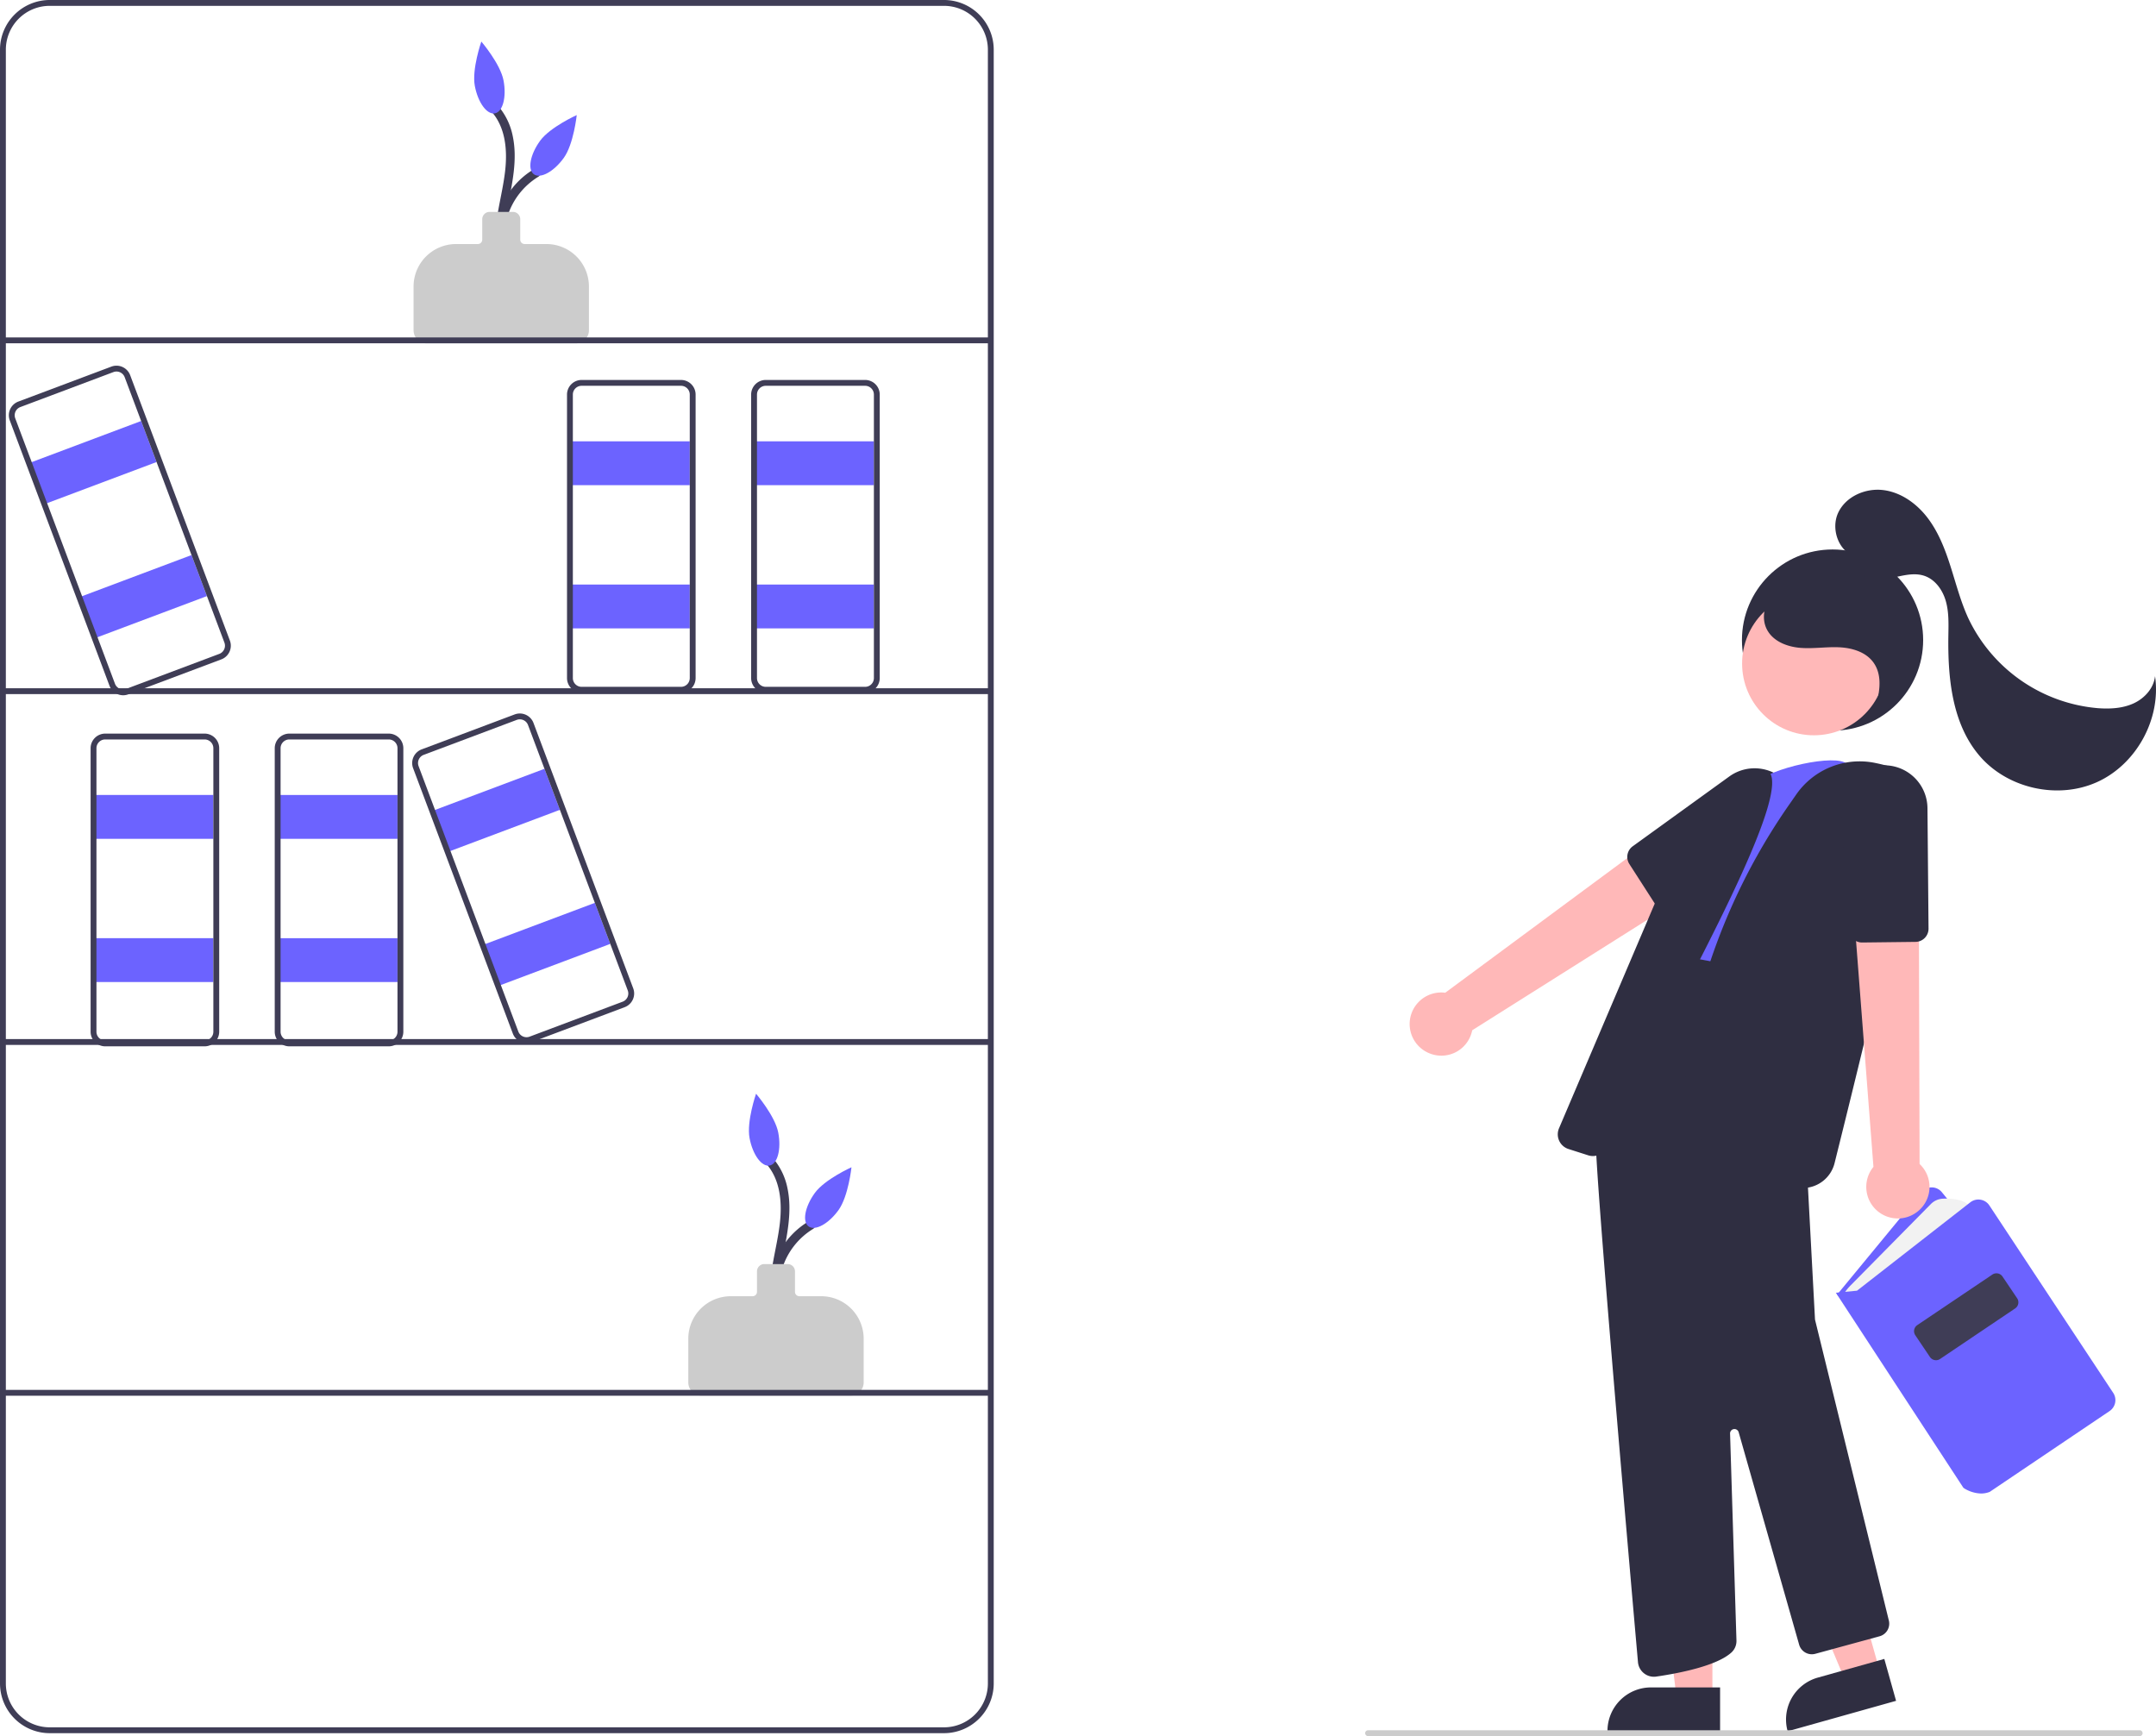 <svg xmlns="http://www.w3.org/2000/svg" data-name="Layer 1" width="737.666" height="594"><path d="M268.426 450.574a24.3 24.3 0 0 1 9.743-30.085c1.648-1.002.142-3.598-1.514-2.59a27.008 27.008 0 0 0-10.82 34.189c.758 1.77 3.343.243 2.591-1.514Z" fill="#3f3d56"/><path d="M269.284 454.609c-4.046-7.169-3.094-15.747-1.638-23.5 1.519-8.092 3.51-16.308 1.787-24.538a22.527 22.527 0 0 0-5.353-10.734c-1.31-1.424-3.427.702-2.121 2.121 5.089 5.527 5.679 13.545 4.853 20.666-.973 8.398-3.732 16.582-3.39 25.117a27.202 27.202 0 0 0 3.272 12.382 1.501 1.501 0 0 0 2.59-1.514Z" fill="#3f3d56"/><path d="M291 477.5h-51a4.505 4.505 0 0 1-4.5-4.5v-14.98a14.536 14.536 0 0 1 14.52-14.52h7.48a1.502 1.502 0 0 0 1.5-1.5v-7a2.503 2.503 0 0 1 2.5-2.5h8a2.503 2.503 0 0 1 2.5 2.5v7a1.502 1.502 0 0 0 1.5 1.5h7.48a14.536 14.536 0 0 1 14.52 14.52V473a4.505 4.505 0 0 1-4.5 4.5Z" fill="#ccc"/><path d="M266.284 387.54c1.074 5.698-.256 10.733-2.97 11.244s-5.783-3.694-6.857-9.393 2.228-15.175 2.228-15.175 6.525 7.625 7.599 13.324ZM286.877 414.052c-3.4 4.697-7.97 7.193-10.207 5.573s-1.293-6.74 2.107-11.437 12.553-8.813 12.553-8.813-1.052 9.98-4.453 14.677Z" fill="#6c63ff"/><path d="M174.426 90.574a24.3 24.3 0 0 1 9.743-30.085c1.648-1.002.142-3.598-1.514-2.59a27.008 27.008 0 0 0-10.82 34.189c.758 1.77 3.343.243 2.591-1.514Z" fill="#3f3d56"/><path d="M175.284 94.609c-4.046-7.169-3.094-15.747-1.638-23.5 1.519-8.092 3.51-16.308 1.787-24.538a22.527 22.527 0 0 0-5.353-10.734c-1.31-1.423-3.427.702-2.121 2.121 5.089 5.527 5.679 13.545 4.853 20.666-.973 8.398-3.732 16.582-3.39 25.117a27.202 27.202 0 0 0 3.272 12.382 1.501 1.501 0 0 0 2.59-1.514Z" fill="#3f3d56"/><path d="M197 117.5h-51a4.505 4.505 0 0 1-4.5-4.5V98.02a14.536 14.536 0 0 1 14.52-14.52h7.48A1.502 1.502 0 0 0 165 82v-7a2.503 2.503 0 0 1 2.5-2.5h8A2.503 2.503 0 0 1 178 75v7a1.502 1.502 0 0 0 1.5 1.5h7.48a14.536 14.536 0 0 1 14.52 14.52V113a4.505 4.505 0 0 1-4.5 4.5Z" fill="#ccc"/><path d="M172.284 27.54c1.074 5.698-.256 10.733-2.97 11.244s-5.783-3.694-6.857-9.393 2.228-15.175 2.228-15.175 6.525 7.625 7.599 13.324ZM192.877 54.052c-3.4 4.697-7.97 7.193-10.207 5.573s-1.293-6.74 2.107-11.437 12.553-8.813 12.553-8.813-1.052 9.98-4.453 14.677ZM32 272h41v15H32zM32 321h41v15H32z" fill="#6c63ff"/><path d="M323 593H17a17.02 17.02 0 0 1-17-17V17A17.02 17.02 0 0 1 17 0h306a17.02 17.02 0 0 1 17 17v559a17.02 17.02 0 0 1-17 17ZM17 2A15.017 15.017 0 0 0 2 17v559a15.017 15.017 0 0 0 15 15h306a15.017 15.017 0 0 0 15-15V17a15.017 15.017 0 0 0-15-15Z" fill="#3f3d56"/><path fill="#3f3d56" d="M1 115.453h338v2H1zM1 235.484h338v2H1zM1 355.516h338v2H1zM1 475.547h338v2H1z"/><path d="M70 358H36a5.006 5.006 0 0 1-5-5v-97a5.006 5.006 0 0 1 5-5h34a5.006 5.006 0 0 1 5 5v97a5.006 5.006 0 0 1-5 5ZM36 253a3.003 3.003 0 0 0-3 3v97a3.003 3.003 0 0 0 3 3h34a3.003 3.003 0 0 0 3-3v-97a3.003 3.003 0 0 0-3-3Z" fill="#3f3d56"/><path fill="#6c63ff" d="M95 272h41v15H95zM95 321h41v15H95z"/><path d="M133 358H99a5.006 5.006 0 0 1-5-5v-97a5.006 5.006 0 0 1 5-5h34a5.006 5.006 0 0 1 5 5v97a5.006 5.006 0 0 1-5 5ZM99 253a3.003 3.003 0 0 0-3 3v97a3.003 3.003 0 0 0 3 3h34a3.003 3.003 0 0 0 3-3v-97a3.003 3.003 0 0 0-3-3Z" fill="#3f3d56"/><path fill="#6c63ff" d="M195 151h41v15h-41zM195 200h41v15h-41z"/><path d="M233 237h-34a5.006 5.006 0 0 1-5-5v-97a5.006 5.006 0 0 1 5-5h34a5.006 5.006 0 0 1 5 5v97a5.006 5.006 0 0 1-5 5Zm-34-105a3.003 3.003 0 0 0-3 3v97a3.003 3.003 0 0 0 3 3h34a3.003 3.003 0 0 0 3-3v-97a3.003 3.003 0 0 0-3-3Z" fill="#3f3d56"/><path fill="#6c63ff" d="M258 151h41v15h-41zM258 200h41v15h-41z"/><path d="M296 237h-34a5.006 5.006 0 0 1-5-5v-97a5.006 5.006 0 0 1 5-5h34a5.006 5.006 0 0 1 5 5v97a5.006 5.006 0 0 1-5 5Zm-34-105a3.003 3.003 0 0 0-3 3v97a3.003 3.003 0 0 0 3 3h34a3.003 3.003 0 0 0 3-3v-97a3.003 3.003 0 0 0-3-3Z" fill="#3f3d56"/><path fill="#6c63ff" d="m147.91 277.464 38.38-14.422 5.276 14.042-38.38 14.422zM165.146 323.332l38.38-14.422 5.276 14.042-38.38 14.422z"/><path d="M180.144 356.883a5.009 5.009 0 0 1-4.678-3.244l-34.12-90.801a5.006 5.006 0 0 1 2.921-6.44l31.828-11.959a5 5 0 0 1 6.439 2.922l34.12 90.801a5.006 5.006 0 0 1-2.921 6.44l-31.828 11.959a4.996 4.996 0 0 1-1.761.322Zm-2.289-110.765a3.006 3.006 0 0 0-1.057.194l-31.827 11.959a3.004 3.004 0 0 0-1.753 3.864l34.12 90.8a3 3 0 0 0 3.864 1.753l31.827-11.959a3.004 3.004 0 0 0 1.753-3.864l-34.12-90.8a3.006 3.006 0 0 0-2.807-1.947Z" fill="#3f3d56"/><path fill="#6c63ff" d="m9.91 158.464 38.38-14.422 5.276 14.042-38.38 14.422zM27.146 204.332l38.38-14.422 5.276 14.042-38.38 14.422z"/><path d="M42.144 237.883a5.009 5.009 0 0 1-4.678-3.244l-34.12-90.801a5.006 5.006 0 0 1 2.921-6.44l31.828-11.959a5 5 0 0 1 6.439 2.922l34.12 90.801a5.006 5.006 0 0 1-2.921 6.44L43.905 237.56a4.996 4.996 0 0 1-1.761.322Zm-2.289-110.765a3.006 3.006 0 0 0-1.057.194L6.971 139.27a3.004 3.004 0 0 0-1.753 3.864l34.12 90.8a3 3 0 0 0 3.864 1.753l31.827-11.959a3.004 3.004 0 0 0 1.753-3.864l-34.12-90.8a3.006 3.006 0 0 0-2.807-1.947Z" fill="#3f3d56"/><circle cx="627" cy="219" r="31" fill="#2f2e41"/><path d="M489.28 360.471a10.743 10.743 0 0 0 14.424-7.956l85.237-53.778-15.514-17.467-78.943 58.39a10.8 10.8 0 0 0-5.204 20.811Z" fill="#ffb8b8"/><path d="M571.146 313.034a4.504 4.504 0 0 1-3.793-2.063l-9.87-15.34a4.5 4.5 0 0 1 1.148-6.081l33.03-23.873a14.789 14.789 0 1 1 16.63 24.445l-34.73 22.205a4.466 4.466 0 0 1-2.415.707Z" fill="#2f2e41"/><path fill="#ffb8b8" d="m585.894 580.85-12.259-.001-5.833-47.288 18.095.001-.003 47.288z"/><path d="M564.877 577.346h23.644v14.887h-38.53a14.887 14.887 0 0 1 14.886-14.887Z" fill="#2f2e41"/><path fill="#ffb8b8" d="m643.128 571.684-11.804 3.314-18.398-43.951 17.421-4.891 12.781 45.528z"/><path d="m621.947 573.992 22.763-6.39 4.024 14.332-37.097 10.414a14.887 14.887 0 0 1 10.31-18.356Z" fill="#2f2e41"/><path d="m676.16 499.113-47.596-56.17 28.881-35.045a4.5 4.5 0 0 1 6.961.02l43.702 53.635Z" fill="#6c63ff"/><path d="M630.484 443.36a15.942 15.942 0 0 1 2.586-3.453l27.568-27.947a6.134 6.134 0 0 1 4.075-1.83c3.15-.149 8.316.17 9.756 3.625l-37.218 30.451Z" fill="#f2f2f2"/><path d="M677.814 510.999a11.43 11.43 0 0 1-5.958-1.887l-.131-.135-43.592-66.67 7.233-.699 38.767-30.238a4.5 4.5 0 0 1 6.522 1.067l42.376 64.138a4.513 4.513 0 0 1-1.238 6.211l-41.006 27.65a7.949 7.949 0 0 1-2.973.563Z" fill="#6c63ff"/><path d="M662.397 465.394a2.5 2.5 0 0 1-2.078-1.103l-5.007-7.438a2.504 2.504 0 0 1 .677-3.471l25.691-17.296a2.505 2.505 0 0 1 3.47.678l5.008 7.438a2.504 2.504 0 0 1-.678 3.47l-25.69 17.297a2.49 2.49 0 0 1-1.393.425Z" fill="#3f3d56"/><path d="M565.862 573.698a5.48 5.48 0 0 1-5.438-5.004c-2.182-24.785-13.127-149.7-14.329-174.926-1.334-28.03 21.993-72.372 22.229-72.816l.161-.305 11.53 1.44v1.342l10.975 1.29 21.238 2.056 6.08 74.319 2.689 50.402 25.259 102.943a4.476 4.476 0 0 1-3.186 5.415l-21.984 5.995a4.52 4.52 0 0 1-5.512-3.11l-20.698-72.707a1.5 1.5 0 0 0-2.941.457l2.189 70.896a5.343 5.343 0 0 1-1.618 3.912c-5.039 4.732-18.353 7.259-25.841 8.344a5.579 5.579 0 0 1-.803.057Z" fill="#2f2e41"/><path d="M631.918 261.392c-3.488-3.636-26.473 1.361-31.576 6.719l-34.935 57.106 57.778 10.75 12.765-72.559Z" fill="#6c63ff"/><path d="M616.774 406.48a11.248 11.248 0 0 1-3.657-.61c-3.357-1.151-7.47-2.356-12.228-3.579-20.833-5.357-28.189-22.51-21.862-50.98l.16-.723a210.734 210.734 0 0 1 32.957-75.263l2.45-3.52a26.398 26.398 0 0 1 27.045-10.755c9.374 1.933 14.407 4.735 14.96 8.328 1.085 7.05-19.854 92.27-28.907 128.582a11.235 11.235 0 0 1-10.918 8.52Z" fill="#2f2e41"/><path d="M545.004 395.54a5.283 5.283 0 0 1-1.605-.25l-6.753-2.161a5.269 5.269 0 0 1-3.24-7.082l35.83-84.104a78.693 78.693 0 0 1 34.124-37.827 1.841 1.841 0 0 1 1.462-.137 1.657 1.657 0 0 1 1.005.892c4.214 9.27-18.723 53.144-37.152 88.396-9.438 18.05-17.588 33.64-18.516 38.086a5.263 5.263 0 0 1-5.155 4.186Z" fill="#2f2e41"/><path d="M655.859 414.703a10.743 10.743 0 0 0 .921-16.446l-.285-100.784-23.04 3.865 7.536 97.902a10.8 10.8 0 0 0 14.868 15.463Z" fill="#ffb8b8"/><path d="M637.1 322.477a4.5 4.5 0 0 1-4.49-4.204l-2.68-40.666a14.807 14.807 0 0 1 13.785-15.73 14.79 14.79 0 0 1 15.76 14.626l.365 41.22a4.509 4.509 0 0 1-4.447 4.54l-18.24.214Z" fill="#2f2e41"/><circle cx="620.614" cy="227.016" r="24.561" fill="#ffb8b8"/><path d="M641.036 244.202c1.831-5.83 3.513-12.703-.112-17.623-2.612-3.544-7.302-4.916-11.7-5.113s-8.81.55-13.2.2-9.028-2.08-11.257-5.877c-2.891-4.923-.443-11.704 4.205-15.02s10.789-3.778 16.446-3.006a35.477 35.477 0 0 1 19.292 8.63c5.258 4.853 8.685 11.848 8.533 19.002s-4.165 14.277-10.56 17.49" fill="#2f2e41"/><path d="M634.912 190.534c-5.88-1.811-8.592-9.585-5.963-15.147s9.351-8.475 15.454-7.7 11.482 4.69 15.191 9.599 5.947 10.759 7.812 16.622 3.416 11.852 5.963 17.453a54.168 54.168 0 0 0 44.45 30.942c4.13.3 8.414.085 12.177-1.64s6.919-5.206 7.34-9.325c2.142 14.63-6.368 30.176-19.846 36.255s-30.764 2.169-40.313-9.12c-9.33-11.03-10.776-26.605-10.551-41.052.061-3.961.207-7.998-.887-11.805s-3.685-7.43-7.458-8.638c-3.044-.976-6.34-.273-9.462.419s-6.435 1.358-9.456.315-5.455-4.48-4.238-7.435" fill="#2f2e41"/><path d="M732.083 594h-264a1 1 0 1 1 0-2h264a1 1 0 0 1 0 2Z" fill="#ccc"/></svg>